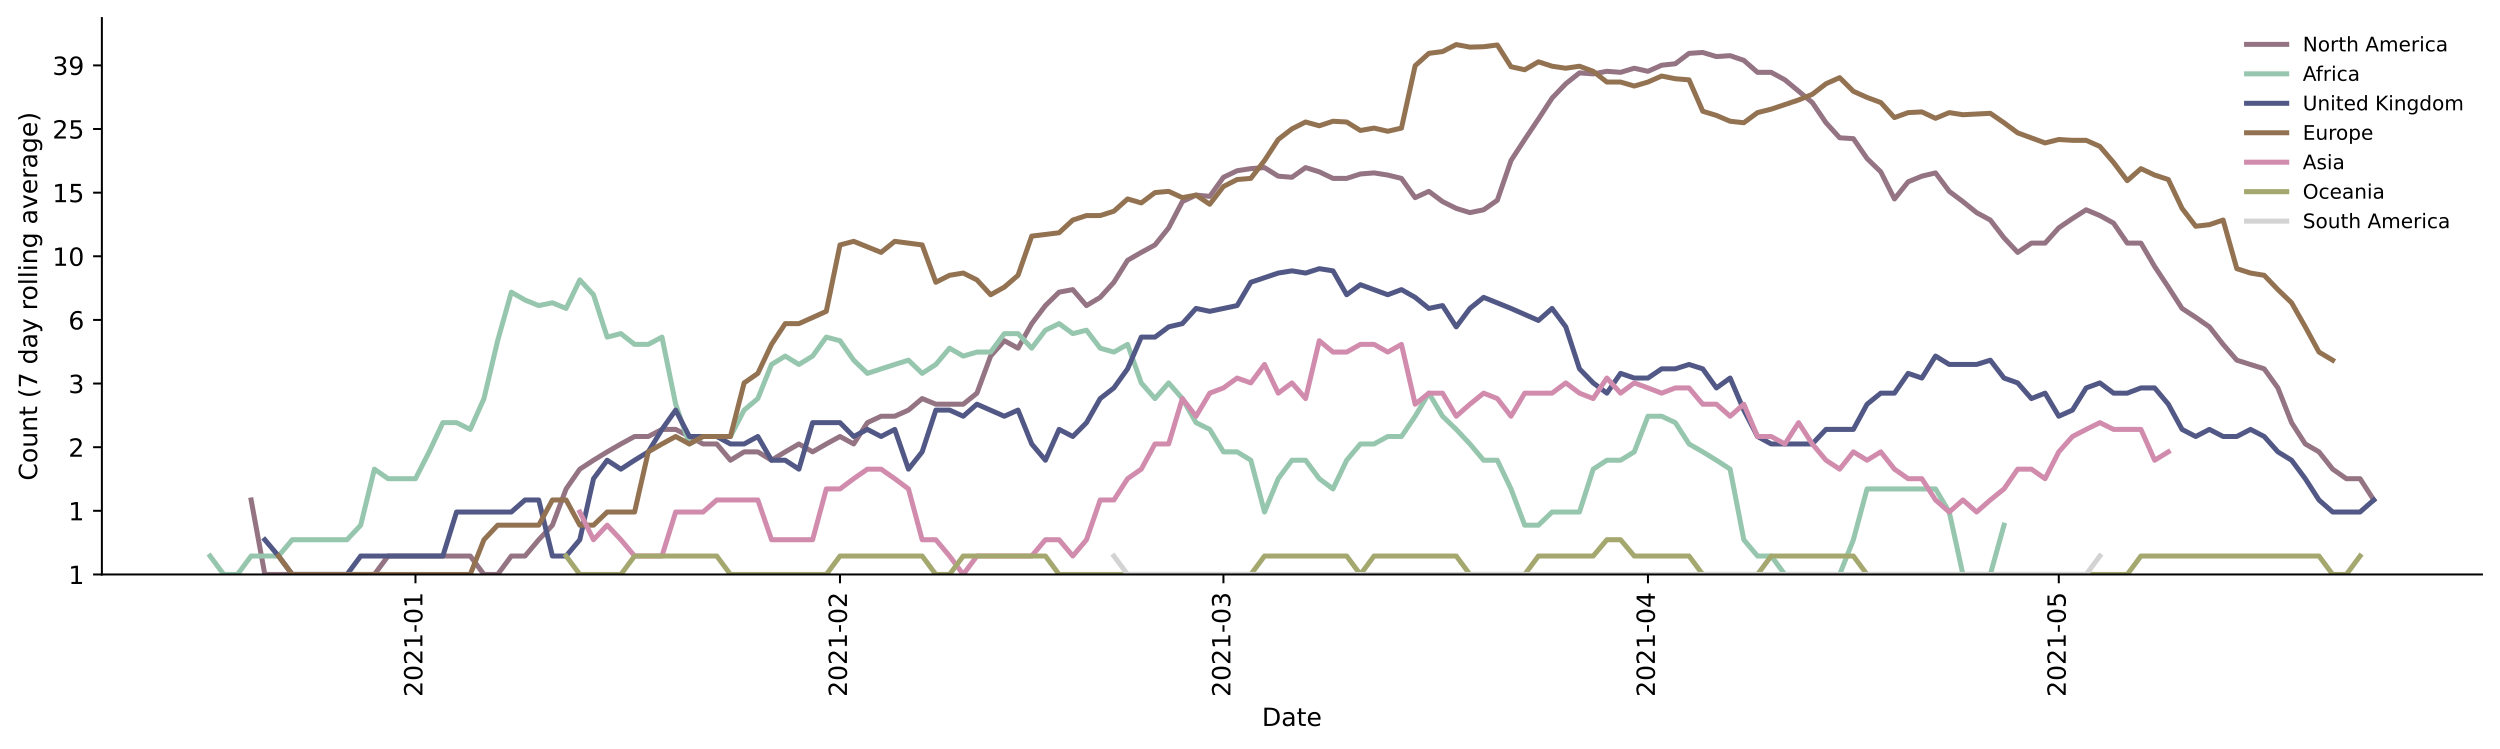 <?xml version="1.0" encoding="utf-8" standalone="no"?>
<!DOCTYPE svg PUBLIC "-//W3C//DTD SVG 1.1//EN"
  "http://www.w3.org/Graphics/SVG/1.1/DTD/svg11.dtd">
<!-- Created with matplotlib (https://matplotlib.org/) -->
<svg height="298.621pt" version="1.1" viewBox="0 0 996.403 298.621" width="996.403pt" xmlns="http://www.w3.org/2000/svg" xmlns:xlink="http://www.w3.org/1999/xlink">
 <defs>
  <style type="text/css">*{stroke-linecap:butt;stroke-linejoin:round;}</style>
 </defs>
 <g id="figure_1">
  <g id="patch_1">
   <path d="M 0 298.621 
L 996.403 298.621 
L 996.403 0 
L 0 0 
z
" style="fill:#ffffff;"/>
  </g>
  <g id="axes_1">
   <g id="patch_2">
    <path d="M 40.603 228.96 
L 989.203 228.96 
L 989.203 7.2 
L 40.603 7.2 
z
" style="fill:#ffffff;"/>
   </g>
   <g id="matplotlib.axis_1">
    <g id="xtick_1">
     <g id="line2d_1">
      <defs>
       <path d="M 0 0 
L 0 3.5 
" id="md848ec8ba8" style="stroke:#000000;stroke-width:0.8;"/>
      </defs>
      <g>
       <use style="stroke:#000000;stroke-width:0.8;" x="165.591" xlink:href="#md848ec8ba8" y="228.96"/>
      </g>
     </g>
     <g id="text_1">
      <!-- 2021-01 -->
      <g transform="translate(168.351 277.743)rotate(-90)scale(0.1 -0.1)">
       <defs>
        <path d="M 19.188 8.297 
L 53.609 8.297 
L 53.609 0 
L 7.328 0 
L 7.328 8.297 
Q 12.938 14.109 22.625 23.891 
Q 32.328 33.688 34.812 36.531 
Q 39.547 41.844 41.422 45.531 
Q 43.312 49.219 43.312 52.781 
Q 43.312 58.594 39.234 62.25 
Q 35.156 65.922 28.609 65.922 
Q 23.969 65.922 18.812 64.312 
Q 13.672 62.703 7.812 59.422 
L 7.812 69.391 
Q 13.766 71.781 18.938 73 
Q 24.125 74.219 28.422 74.219 
Q 39.75 74.219 46.484 68.547 
Q 53.219 62.891 53.219 53.422 
Q 53.219 48.922 51.531 44.891 
Q 49.859 40.875 45.406 35.406 
Q 44.188 33.984 37.641 27.219 
Q 31.109 20.453 19.188 8.297 
z
" id="DejaVuSans-50"/>
        <path d="M 31.781 66.406 
Q 24.172 66.406 20.328 58.906 
Q 16.5 51.422 16.5 36.375 
Q 16.5 21.391 20.328 13.891 
Q 24.172 6.391 31.781 6.391 
Q 39.453 6.391 43.281 13.891 
Q 47.125 21.391 47.125 36.375 
Q 47.125 51.422 43.281 58.906 
Q 39.453 66.406 31.781 66.406 
z
M 31.781 74.219 
Q 44.047 74.219 50.516 64.516 
Q 56.984 54.828 56.984 36.375 
Q 56.984 17.969 50.516 8.266 
Q 44.047 -1.422 31.781 -1.422 
Q 19.531 -1.422 13.062 8.266 
Q 6.594 17.969 6.594 36.375 
Q 6.594 54.828 13.062 64.516 
Q 19.531 74.219 31.781 74.219 
z
" id="DejaVuSans-48"/>
        <path d="M 12.406 8.297 
L 28.516 8.297 
L 28.516 63.922 
L 10.984 60.406 
L 10.984 69.391 
L 28.422 72.906 
L 38.281 72.906 
L 38.281 8.297 
L 54.391 8.297 
L 54.391 0 
L 12.406 0 
z
" id="DejaVuSans-49"/>
        <path d="M 4.891 31.391 
L 31.203 31.391 
L 31.203 23.391 
L 4.891 23.391 
z
" id="DejaVuSans-45"/>
       </defs>
       <use xlink:href="#DejaVuSans-50"/>
       <use x="63.623" xlink:href="#DejaVuSans-48"/>
       <use x="127.246" xlink:href="#DejaVuSans-50"/>
       <use x="190.869" xlink:href="#DejaVuSans-49"/>
       <use x="254.492" xlink:href="#DejaVuSans-45"/>
       <use x="290.576" xlink:href="#DejaVuSans-48"/>
       <use x="354.199" xlink:href="#DejaVuSans-49"/>
      </g>
     </g>
    </g>
    <g id="xtick_2">
     <g id="line2d_2">
      <g>
       <use style="stroke:#000000;stroke-width:0.8;" x="334.789" xlink:href="#md848ec8ba8" y="228.96"/>
      </g>
     </g>
     <g id="text_2">
      <!-- 2021-02 -->
      <g transform="translate(337.549 277.743)rotate(-90)scale(0.1 -0.1)">
       <use xlink:href="#DejaVuSans-50"/>
       <use x="63.623" xlink:href="#DejaVuSans-48"/>
       <use x="127.246" xlink:href="#DejaVuSans-50"/>
       <use x="190.869" xlink:href="#DejaVuSans-49"/>
       <use x="254.492" xlink:href="#DejaVuSans-45"/>
       <use x="290.576" xlink:href="#DejaVuSans-48"/>
       <use x="354.199" xlink:href="#DejaVuSans-50"/>
      </g>
     </g>
    </g>
    <g id="xtick_3">
     <g id="line2d_3">
      <g>
       <use style="stroke:#000000;stroke-width:0.8;" x="487.613" xlink:href="#md848ec8ba8" y="228.96"/>
      </g>
     </g>
     <g id="text_3">
      <!-- 2021-03 -->
      <g transform="translate(490.373 277.743)rotate(-90)scale(0.1 -0.1)">
       <defs>
        <path d="M 40.578 39.312 
Q 47.656 37.797 51.625 33 
Q 55.609 28.219 55.609 21.188 
Q 55.609 10.406 48.188 4.484 
Q 40.766 -1.422 27.094 -1.422 
Q 22.516 -1.422 17.656 -0.516 
Q 12.797 0.391 7.625 2.203 
L 7.625 11.719 
Q 11.719 9.328 16.594 8.109 
Q 21.484 6.891 26.812 6.891 
Q 36.078 6.891 40.938 10.547 
Q 45.797 14.203 45.797 21.188 
Q 45.797 27.641 41.281 31.266 
Q 36.766 34.906 28.719 34.906 
L 20.219 34.906 
L 20.219 43.016 
L 29.109 43.016 
Q 36.375 43.016 40.234 45.922 
Q 44.094 48.828 44.094 54.297 
Q 44.094 59.906 40.109 62.906 
Q 36.141 65.922 28.719 65.922 
Q 24.656 65.922 20.016 65.031 
Q 15.375 64.156 9.812 62.312 
L 9.812 71.094 
Q 15.438 72.656 20.344 73.438 
Q 25.25 74.219 29.594 74.219 
Q 40.828 74.219 47.359 69.109 
Q 53.906 64.016 53.906 55.328 
Q 53.906 49.266 50.438 45.094 
Q 46.969 40.922 40.578 39.312 
z
" id="DejaVuSans-51"/>
       </defs>
       <use xlink:href="#DejaVuSans-50"/>
       <use x="63.623" xlink:href="#DejaVuSans-48"/>
       <use x="127.246" xlink:href="#DejaVuSans-50"/>
       <use x="190.869" xlink:href="#DejaVuSans-49"/>
       <use x="254.492" xlink:href="#DejaVuSans-45"/>
       <use x="290.576" xlink:href="#DejaVuSans-48"/>
       <use x="354.199" xlink:href="#DejaVuSans-51"/>
      </g>
     </g>
    </g>
    <g id="xtick_4">
     <g id="line2d_4">
      <g>
       <use style="stroke:#000000;stroke-width:0.8;" x="656.811" xlink:href="#md848ec8ba8" y="228.96"/>
      </g>
     </g>
     <g id="text_4">
      <!-- 2021-04 -->
      <g transform="translate(659.57 277.743)rotate(-90)scale(0.1 -0.1)">
       <defs>
        <path d="M 37.797 64.312 
L 12.891 25.391 
L 37.797 25.391 
z
M 35.203 72.906 
L 47.609 72.906 
L 47.609 25.391 
L 58.016 25.391 
L 58.016 17.188 
L 47.609 17.188 
L 47.609 0 
L 37.797 0 
L 37.797 17.188 
L 4.891 17.188 
L 4.891 26.703 
z
" id="DejaVuSans-52"/>
       </defs>
       <use xlink:href="#DejaVuSans-50"/>
       <use x="63.623" xlink:href="#DejaVuSans-48"/>
       <use x="127.246" xlink:href="#DejaVuSans-50"/>
       <use x="190.869" xlink:href="#DejaVuSans-49"/>
       <use x="254.492" xlink:href="#DejaVuSans-45"/>
       <use x="290.576" xlink:href="#DejaVuSans-48"/>
       <use x="354.199" xlink:href="#DejaVuSans-52"/>
      </g>
     </g>
    </g>
    <g id="xtick_5">
     <g id="line2d_5">
      <g>
       <use style="stroke:#000000;stroke-width:0.8;" x="820.551" xlink:href="#md848ec8ba8" y="228.96"/>
      </g>
     </g>
     <g id="text_5">
      <!-- 2021-05 -->
      <g transform="translate(823.31 277.743)rotate(-90)scale(0.1 -0.1)">
       <defs>
        <path d="M 10.797 72.906 
L 49.516 72.906 
L 49.516 64.594 
L 19.828 64.594 
L 19.828 46.734 
Q 21.969 47.469 24.109 47.828 
Q 26.266 48.188 28.422 48.188 
Q 40.625 48.188 47.75 41.5 
Q 54.891 34.812 54.891 23.391 
Q 54.891 11.625 47.562 5.094 
Q 40.234 -1.422 26.906 -1.422 
Q 22.312 -1.422 17.547 -0.641 
Q 12.797 0.141 7.719 1.703 
L 7.719 11.625 
Q 12.109 9.234 16.797 8.062 
Q 21.484 6.891 26.703 6.891 
Q 35.156 6.891 40.078 11.328 
Q 45.016 15.766 45.016 23.391 
Q 45.016 31 40.078 35.438 
Q 35.156 39.891 26.703 39.891 
Q 22.75 39.891 18.812 39.016 
Q 14.891 38.141 10.797 36.281 
z
" id="DejaVuSans-53"/>
       </defs>
       <use xlink:href="#DejaVuSans-50"/>
       <use x="63.623" xlink:href="#DejaVuSans-48"/>
       <use x="127.246" xlink:href="#DejaVuSans-50"/>
       <use x="190.869" xlink:href="#DejaVuSans-49"/>
       <use x="254.492" xlink:href="#DejaVuSans-45"/>
       <use x="290.576" xlink:href="#DejaVuSans-48"/>
       <use x="354.199" xlink:href="#DejaVuSans-53"/>
      </g>
     </g>
    </g>
    <g id="text_6">
     <!-- Date -->
     <g transform="translate(502.952 289.341)scale(0.1 -0.1)">
      <defs>
       <path d="M 19.672 64.797 
L 19.672 8.109 
L 31.594 8.109 
Q 46.688 8.109 53.688 14.938 
Q 60.688 21.781 60.688 36.531 
Q 60.688 51.172 53.688 57.984 
Q 46.688 64.797 31.594 64.797 
z
M 9.812 72.906 
L 30.078 72.906 
Q 51.266 72.906 61.172 64.094 
Q 71.094 55.281 71.094 36.531 
Q 71.094 17.672 61.125 8.828 
Q 51.172 0 30.078 0 
L 9.812 0 
z
" id="DejaVuSans-68"/>
       <path d="M 34.281 27.484 
Q 23.391 27.484 19.188 25 
Q 14.984 22.516 14.984 16.5 
Q 14.984 11.719 18.141 8.906 
Q 21.297 6.109 26.703 6.109 
Q 34.188 6.109 38.703 11.406 
Q 43.219 16.703 43.219 25.484 
L 43.219 27.484 
z
M 52.203 31.203 
L 52.203 0 
L 43.219 0 
L 43.219 8.297 
Q 40.141 3.328 35.547 0.953 
Q 30.953 -1.422 24.312 -1.422 
Q 15.922 -1.422 10.953 3.297 
Q 6 8.016 6 15.922 
Q 6 25.141 12.172 29.828 
Q 18.359 34.516 30.609 34.516 
L 43.219 34.516 
L 43.219 35.406 
Q 43.219 41.609 39.141 45 
Q 35.062 48.391 27.688 48.391 
Q 23 48.391 18.547 47.266 
Q 14.109 46.141 10.016 43.891 
L 10.016 52.203 
Q 14.938 54.109 19.578 55.047 
Q 24.219 56 28.609 56 
Q 40.484 56 46.344 49.844 
Q 52.203 43.703 52.203 31.203 
z
" id="DejaVuSans-97"/>
       <path d="M 18.312 70.219 
L 18.312 54.688 
L 36.812 54.688 
L 36.812 47.703 
L 18.312 47.703 
L 18.312 18.016 
Q 18.312 11.328 20.141 9.422 
Q 21.969 7.516 27.594 7.516 
L 36.812 7.516 
L 36.812 0 
L 27.594 0 
Q 17.188 0 13.234 3.875 
Q 9.281 7.766 9.281 18.016 
L 9.281 47.703 
L 2.688 47.703 
L 2.688 54.688 
L 9.281 54.688 
L 9.281 70.219 
z
" id="DejaVuSans-116"/>
       <path d="M 56.203 29.594 
L 56.203 25.203 
L 14.891 25.203 
Q 15.484 15.922 20.484 11.062 
Q 25.484 6.203 34.422 6.203 
Q 39.594 6.203 44.453 7.469 
Q 49.312 8.734 54.109 11.281 
L 54.109 2.781 
Q 49.266 0.734 44.188 -0.344 
Q 39.109 -1.422 33.891 -1.422 
Q 20.797 -1.422 13.156 6.188 
Q 5.516 13.812 5.516 26.812 
Q 5.516 40.234 12.766 48.109 
Q 20.016 56 32.328 56 
Q 43.359 56 49.781 48.891 
Q 56.203 41.797 56.203 29.594 
z
M 47.219 32.234 
Q 47.125 39.594 43.094 43.984 
Q 39.062 48.391 32.422 48.391 
Q 24.906 48.391 20.391 44.141 
Q 15.875 39.891 15.188 32.172 
z
" id="DejaVuSans-101"/>
      </defs>
      <use xlink:href="#DejaVuSans-68"/>
      <use x="77.002" xlink:href="#DejaVuSans-97"/>
      <use x="138.281" xlink:href="#DejaVuSans-116"/>
      <use x="177.49" xlink:href="#DejaVuSans-101"/>
     </g>
    </g>
   </g>
   <g id="matplotlib.axis_2">
    <g id="ytick_1">
     <g id="line2d_6">
      <defs>
       <path d="M 0 0 
L -3.5 0 
" id="mf3f695659e" style="stroke:#000000;stroke-width:0.8;"/>
      </defs>
      <g>
       <use style="stroke:#000000;stroke-width:0.8;" x="40.603" xlink:href="#mf3f695659e" y="228.96"/>
      </g>
     </g>
     <g id="text_7">
      <!-- 1 -->
      <g transform="translate(27.241 232.759)scale(0.1 -0.1)">
       <use xlink:href="#DejaVuSans-49"/>
      </g>
     </g>
    </g>
    <g id="ytick_2">
     <g id="line2d_7">
      <g>
       <use style="stroke:#000000;stroke-width:0.8;" x="40.603" xlink:href="#mf3f695659e" y="203.597"/>
      </g>
     </g>
     <g id="text_8">
      <!-- 1 -->
      <g transform="translate(27.241 207.397)scale(0.1 -0.1)">
       <use xlink:href="#DejaVuSans-49"/>
      </g>
     </g>
    </g>
    <g id="ytick_3">
     <g id="line2d_8">
      <g>
       <use style="stroke:#000000;stroke-width:0.8;" x="40.603" xlink:href="#mf3f695659e" y="178.235"/>
      </g>
     </g>
     <g id="text_9">
      <!-- 2 -->
      <g transform="translate(27.241 182.034)scale(0.1 -0.1)">
       <use xlink:href="#DejaVuSans-50"/>
      </g>
     </g>
    </g>
    <g id="ytick_4">
     <g id="line2d_9">
      <g>
       <use style="stroke:#000000;stroke-width:0.8;" x="40.603" xlink:href="#mf3f695659e" y="152.872"/>
      </g>
     </g>
     <g id="text_10">
      <!-- 3 -->
      <g transform="translate(27.241 156.672)scale(0.1 -0.1)">
       <use xlink:href="#DejaVuSans-51"/>
      </g>
     </g>
    </g>
    <g id="ytick_5">
     <g id="line2d_10">
      <g>
       <use style="stroke:#000000;stroke-width:0.8;" x="40.603" xlink:href="#mf3f695659e" y="127.51"/>
      </g>
     </g>
     <g id="text_11">
      <!-- 6 -->
      <g transform="translate(27.241 131.309)scale(0.1 -0.1)">
       <defs>
        <path d="M 33.016 40.375 
Q 26.375 40.375 22.484 35.828 
Q 18.609 31.297 18.609 23.391 
Q 18.609 15.531 22.484 10.953 
Q 26.375 6.391 33.016 6.391 
Q 39.656 6.391 43.531 10.953 
Q 47.406 15.531 47.406 23.391 
Q 47.406 31.297 43.531 35.828 
Q 39.656 40.375 33.016 40.375 
z
M 52.594 71.297 
L 52.594 62.312 
Q 48.875 64.062 45.094 64.984 
Q 41.312 65.922 37.594 65.922 
Q 27.828 65.922 22.672 59.328 
Q 17.531 52.734 16.797 39.406 
Q 19.672 43.656 24.016 45.922 
Q 28.375 48.188 33.594 48.188 
Q 44.578 48.188 50.953 41.516 
Q 57.328 34.859 57.328 23.391 
Q 57.328 12.156 50.688 5.359 
Q 44.047 -1.422 33.016 -1.422 
Q 20.359 -1.422 13.672 8.266 
Q 6.984 17.969 6.984 36.375 
Q 6.984 53.656 15.188 63.938 
Q 23.391 74.219 37.203 74.219 
Q 40.922 74.219 44.703 73.484 
Q 48.484 72.75 52.594 71.297 
z
" id="DejaVuSans-54"/>
       </defs>
       <use xlink:href="#DejaVuSans-54"/>
      </g>
     </g>
    </g>
    <g id="ytick_6">
     <g id="line2d_11">
      <g>
       <use style="stroke:#000000;stroke-width:0.8;" x="40.603" xlink:href="#mf3f695659e" y="102.147"/>
      </g>
     </g>
     <g id="text_12">
      <!-- 10 -->
      <g transform="translate(20.878 105.946)scale(0.1 -0.1)">
       <use xlink:href="#DejaVuSans-49"/>
       <use x="63.623" xlink:href="#DejaVuSans-48"/>
      </g>
     </g>
    </g>
    <g id="ytick_7">
     <g id="line2d_12">
      <g>
       <use style="stroke:#000000;stroke-width:0.8;" x="40.603" xlink:href="#mf3f695659e" y="76.785"/>
      </g>
     </g>
     <g id="text_13">
      <!-- 15 -->
      <g transform="translate(20.878 80.584)scale(0.1 -0.1)">
       <use xlink:href="#DejaVuSans-49"/>
       <use x="63.623" xlink:href="#DejaVuSans-53"/>
      </g>
     </g>
    </g>
    <g id="ytick_8">
     <g id="line2d_13">
      <g>
       <use style="stroke:#000000;stroke-width:0.8;" x="40.603" xlink:href="#mf3f695659e" y="51.422"/>
      </g>
     </g>
     <g id="text_14">
      <!-- 25 -->
      <g transform="translate(20.878 55.221)scale(0.1 -0.1)">
       <use xlink:href="#DejaVuSans-50"/>
       <use x="63.623" xlink:href="#DejaVuSans-53"/>
      </g>
     </g>
    </g>
    <g id="ytick_9">
     <g id="line2d_14">
      <g>
       <use style="stroke:#000000;stroke-width:0.8;" x="40.603" xlink:href="#mf3f695659e" y="26.06"/>
      </g>
     </g>
     <g id="text_15">
      <!-- 39 -->
      <g transform="translate(20.878 29.859)scale(0.1 -0.1)">
       <defs>
        <path d="M 10.984 1.516 
L 10.984 10.5 
Q 14.703 8.734 18.5 7.812 
Q 22.312 6.891 25.984 6.891 
Q 35.75 6.891 40.891 13.453 
Q 46.047 20.016 46.781 33.406 
Q 43.953 29.203 39.594 26.953 
Q 35.25 24.703 29.984 24.703 
Q 19.047 24.703 12.672 31.312 
Q 6.297 37.938 6.297 49.422 
Q 6.297 60.641 12.938 67.422 
Q 19.578 74.219 30.609 74.219 
Q 43.266 74.219 49.922 64.516 
Q 56.594 54.828 56.594 36.375 
Q 56.594 19.141 48.406 8.859 
Q 40.234 -1.422 26.422 -1.422 
Q 22.703 -1.422 18.891 -0.688 
Q 15.094 0.047 10.984 1.516 
z
M 30.609 32.422 
Q 37.25 32.422 41.125 36.953 
Q 45.016 41.5 45.016 49.422 
Q 45.016 57.281 41.125 61.844 
Q 37.25 66.406 30.609 66.406 
Q 23.969 66.406 20.094 61.844 
Q 16.219 57.281 16.219 49.422 
Q 16.219 41.5 20.094 36.953 
Q 23.969 32.422 30.609 32.422 
z
" id="DejaVuSans-57"/>
       </defs>
       <use xlink:href="#DejaVuSans-51"/>
       <use x="63.623" xlink:href="#DejaVuSans-57"/>
      </g>
     </g>
    </g>
    <g id="text_16">
     <!-- Count (7 day rolling average) -->
     <g transform="translate(14.798 191.548)rotate(-90)scale(0.1 -0.1)">
      <defs>
       <path d="M 64.406 67.281 
L 64.406 56.891 
Q 59.422 61.531 53.781 63.812 
Q 48.141 66.109 41.797 66.109 
Q 29.297 66.109 22.656 58.469 
Q 16.016 50.828 16.016 36.375 
Q 16.016 21.969 22.656 14.328 
Q 29.297 6.688 41.797 6.688 
Q 48.141 6.688 53.781 8.984 
Q 59.422 11.281 64.406 15.922 
L 64.406 5.609 
Q 59.234 2.094 53.438 0.328 
Q 47.656 -1.422 41.219 -1.422 
Q 24.656 -1.422 15.125 8.703 
Q 5.609 18.844 5.609 36.375 
Q 5.609 53.953 15.125 64.078 
Q 24.656 74.219 41.219 74.219 
Q 47.75 74.219 53.531 72.484 
Q 59.328 70.75 64.406 67.281 
z
" id="DejaVuSans-67"/>
       <path d="M 30.609 48.391 
Q 23.391 48.391 19.188 42.75 
Q 14.984 37.109 14.984 27.297 
Q 14.984 17.484 19.156 11.844 
Q 23.344 6.203 30.609 6.203 
Q 37.797 6.203 41.984 11.859 
Q 46.188 17.531 46.188 27.297 
Q 46.188 37.016 41.984 42.703 
Q 37.797 48.391 30.609 48.391 
z
M 30.609 56 
Q 42.328 56 49.016 48.375 
Q 55.719 40.766 55.719 27.297 
Q 55.719 13.875 49.016 6.219 
Q 42.328 -1.422 30.609 -1.422 
Q 18.844 -1.422 12.172 6.219 
Q 5.516 13.875 5.516 27.297 
Q 5.516 40.766 12.172 48.375 
Q 18.844 56 30.609 56 
z
" id="DejaVuSans-111"/>
       <path d="M 8.5 21.578 
L 8.5 54.688 
L 17.484 54.688 
L 17.484 21.922 
Q 17.484 14.156 20.5 10.266 
Q 23.531 6.391 29.594 6.391 
Q 36.859 6.391 41.078 11.031 
Q 45.312 15.672 45.312 23.688 
L 45.312 54.688 
L 54.297 54.688 
L 54.297 0 
L 45.312 0 
L 45.312 8.406 
Q 42.047 3.422 37.719 1 
Q 33.406 -1.422 27.688 -1.422 
Q 18.266 -1.422 13.375 4.438 
Q 8.5 10.297 8.5 21.578 
z
M 31.109 56 
z
" id="DejaVuSans-117"/>
       <path d="M 54.891 33.016 
L 54.891 0 
L 45.906 0 
L 45.906 32.719 
Q 45.906 40.484 42.875 44.328 
Q 39.844 48.188 33.797 48.188 
Q 26.516 48.188 22.312 43.547 
Q 18.109 38.922 18.109 30.906 
L 18.109 0 
L 9.078 0 
L 9.078 54.688 
L 18.109 54.688 
L 18.109 46.188 
Q 21.344 51.125 25.703 53.562 
Q 30.078 56 35.797 56 
Q 45.219 56 50.047 50.172 
Q 54.891 44.344 54.891 33.016 
z
" id="DejaVuSans-110"/>
       <path id="DejaVuSans-32"/>
       <path d="M 31 75.875 
Q 24.469 64.656 21.281 53.656 
Q 18.109 42.672 18.109 31.391 
Q 18.109 20.125 21.312 9.062 
Q 24.516 -2 31 -13.188 
L 23.188 -13.188 
Q 15.875 -1.703 12.234 9.375 
Q 8.594 20.453 8.594 31.391 
Q 8.594 42.281 12.203 53.312 
Q 15.828 64.359 23.188 75.875 
z
" id="DejaVuSans-40"/>
       <path d="M 8.203 72.906 
L 55.078 72.906 
L 55.078 68.703 
L 28.609 0 
L 18.312 0 
L 43.219 64.594 
L 8.203 64.594 
z
" id="DejaVuSans-55"/>
       <path d="M 45.406 46.391 
L 45.406 75.984 
L 54.391 75.984 
L 54.391 0 
L 45.406 0 
L 45.406 8.203 
Q 42.578 3.328 38.25 0.953 
Q 33.938 -1.422 27.875 -1.422 
Q 17.969 -1.422 11.734 6.484 
Q 5.516 14.406 5.516 27.297 
Q 5.516 40.188 11.734 48.094 
Q 17.969 56 27.875 56 
Q 33.938 56 38.25 53.625 
Q 42.578 51.266 45.406 46.391 
z
M 14.797 27.297 
Q 14.797 17.391 18.875 11.75 
Q 22.953 6.109 30.078 6.109 
Q 37.203 6.109 41.297 11.75 
Q 45.406 17.391 45.406 27.297 
Q 45.406 37.203 41.297 42.844 
Q 37.203 48.484 30.078 48.484 
Q 22.953 48.484 18.875 42.844 
Q 14.797 37.203 14.797 27.297 
z
" id="DejaVuSans-100"/>
       <path d="M 32.172 -5.078 
Q 28.375 -14.844 24.75 -17.812 
Q 21.141 -20.797 15.094 -20.797 
L 7.906 -20.797 
L 7.906 -13.281 
L 13.188 -13.281 
Q 16.891 -13.281 18.938 -11.516 
Q 21 -9.766 23.484 -3.219 
L 25.094 0.875 
L 2.984 54.688 
L 12.5 54.688 
L 29.594 11.922 
L 46.688 54.688 
L 56.203 54.688 
z
" id="DejaVuSans-121"/>
       <path d="M 41.109 46.297 
Q 39.594 47.172 37.812 47.578 
Q 36.031 48 33.891 48 
Q 26.266 48 22.188 43.047 
Q 18.109 38.094 18.109 28.812 
L 18.109 0 
L 9.078 0 
L 9.078 54.688 
L 18.109 54.688 
L 18.109 46.188 
Q 20.953 51.172 25.484 53.578 
Q 30.031 56 36.531 56 
Q 37.453 56 38.578 55.875 
Q 39.703 55.766 41.062 55.516 
z
" id="DejaVuSans-114"/>
       <path d="M 9.422 75.984 
L 18.406 75.984 
L 18.406 0 
L 9.422 0 
z
" id="DejaVuSans-108"/>
       <path d="M 9.422 54.688 
L 18.406 54.688 
L 18.406 0 
L 9.422 0 
z
M 9.422 75.984 
L 18.406 75.984 
L 18.406 64.594 
L 9.422 64.594 
z
" id="DejaVuSans-105"/>
       <path d="M 45.406 27.984 
Q 45.406 37.75 41.375 43.109 
Q 37.359 48.484 30.078 48.484 
Q 22.859 48.484 18.828 43.109 
Q 14.797 37.75 14.797 27.984 
Q 14.797 18.266 18.828 12.891 
Q 22.859 7.516 30.078 7.516 
Q 37.359 7.516 41.375 12.891 
Q 45.406 18.266 45.406 27.984 
z
M 54.391 6.781 
Q 54.391 -7.172 48.188 -13.984 
Q 42 -20.797 29.203 -20.797 
Q 24.469 -20.797 20.266 -20.094 
Q 16.062 -19.391 12.109 -17.922 
L 12.109 -9.188 
Q 16.062 -11.328 19.922 -12.344 
Q 23.781 -13.375 27.781 -13.375 
Q 36.625 -13.375 41.016 -8.766 
Q 45.406 -4.156 45.406 5.172 
L 45.406 9.625 
Q 42.625 4.781 38.281 2.391 
Q 33.938 0 27.875 0 
Q 17.828 0 11.672 7.656 
Q 5.516 15.328 5.516 27.984 
Q 5.516 40.672 11.672 48.328 
Q 17.828 56 27.875 56 
Q 33.938 56 38.281 53.609 
Q 42.625 51.219 45.406 46.391 
L 45.406 54.688 
L 54.391 54.688 
z
" id="DejaVuSans-103"/>
       <path d="M 2.984 54.688 
L 12.5 54.688 
L 29.594 8.797 
L 46.688 54.688 
L 56.203 54.688 
L 35.688 0 
L 23.484 0 
z
" id="DejaVuSans-118"/>
       <path d="M 8.016 75.875 
L 15.828 75.875 
Q 23.141 64.359 26.781 53.312 
Q 30.422 42.281 30.422 31.391 
Q 30.422 20.453 26.781 9.375 
Q 23.141 -1.703 15.828 -13.188 
L 8.016 -13.188 
Q 14.5 -2 17.703 9.062 
Q 20.906 20.125 20.906 31.391 
Q 20.906 42.672 17.703 53.656 
Q 14.5 64.656 8.016 75.875 
z
" id="DejaVuSans-41"/>
      </defs>
      <use xlink:href="#DejaVuSans-67"/>
      <use x="69.824" xlink:href="#DejaVuSans-111"/>
      <use x="131.006" xlink:href="#DejaVuSans-117"/>
      <use x="194.385" xlink:href="#DejaVuSans-110"/>
      <use x="257.764" xlink:href="#DejaVuSans-116"/>
      <use x="296.973" xlink:href="#DejaVuSans-32"/>
      <use x="328.76" xlink:href="#DejaVuSans-40"/>
      <use x="367.773" xlink:href="#DejaVuSans-55"/>
      <use x="431.396" xlink:href="#DejaVuSans-32"/>
      <use x="463.184" xlink:href="#DejaVuSans-100"/>
      <use x="526.66" xlink:href="#DejaVuSans-97"/>
      <use x="587.939" xlink:href="#DejaVuSans-121"/>
      <use x="647.119" xlink:href="#DejaVuSans-32"/>
      <use x="678.906" xlink:href="#DejaVuSans-114"/>
      <use x="717.77" xlink:href="#DejaVuSans-111"/>
      <use x="778.951" xlink:href="#DejaVuSans-108"/>
      <use x="806.734" xlink:href="#DejaVuSans-108"/>
      <use x="834.518" xlink:href="#DejaVuSans-105"/>
      <use x="862.301" xlink:href="#DejaVuSans-110"/>
      <use x="925.68" xlink:href="#DejaVuSans-103"/>
      <use x="989.156" xlink:href="#DejaVuSans-32"/>
      <use x="1020.943" xlink:href="#DejaVuSans-97"/>
      <use x="1082.223" xlink:href="#DejaVuSans-118"/>
      <use x="1141.402" xlink:href="#DejaVuSans-101"/>
      <use x="1202.926" xlink:href="#DejaVuSans-114"/>
      <use x="1244.039" xlink:href="#DejaVuSans-97"/>
      <use x="1305.318" xlink:href="#DejaVuSans-103"/>
      <use x="1368.795" xlink:href="#DejaVuSans-101"/>
      <use x="1430.318" xlink:href="#DejaVuSans-41"/>
     </g>
    </g>
   </g>
   <g id="line2d_15">
    <path clip-path="url(#p341e044116)" d="M 100.095 199.275 
L 105.553 228.96 
L 149.217 228.96 
L 154.675 221.606 
L 187.423 221.606 
L 192.881 228.96 
L 198.339 228.96 
L 203.797 221.606 
L 209.255 221.606 
L 214.713 215.119 
L 220.171 209.316 
L 225.629 194.867 
L 231.087 186.986 
L 236.545 183.431 
L 242.003 180.093 
L 247.461 176.945 
L 252.919 173.967 
L 258.377 173.967 
L 263.835 171.142 
L 269.293 171.142 
L 274.751 173.967 
L 280.209 176.945 
L 285.667 176.945 
L 291.125 183.431 
L 296.583 180.093 
L 302.041 180.093 
L 307.499 183.431 
L 312.957 180.093 
L 318.415 176.945 
L 323.873 180.093 
L 329.331 176.945 
L 334.789 173.967 
L 340.247 176.945 
L 345.705 168.455 
L 351.163 165.893 
L 356.621 165.893 
L 362.079 163.445 
L 367.537 158.853 
L 372.995 161.101 
L 383.911 161.101 
L 389.369 156.693 
L 394.827 141.918 
L 400.285 135.792 
L 405.743 138.77 
L 411.201 128.985 
L 416.659 121.791 
L 422.117 116.44 
L 427.575 115.429 
L 433.033 121.791 
L 438.491 118.518 
L 443.949 112.504 
L 449.407 103.744 
L 454.865 100.596 
L 460.323 97.618 
L 465.781 90.81 
L 471.239 80.344 
L 476.697 77.757 
L 482.155 78.265 
L 487.613 70.657 
L 493.071 68.054 
L 498.529 67.213 
L 503.987 66.798 
L 509.445 70.214 
L 514.903 70.657 
L 520.361 66.798 
L 525.819 68.479 
L 531.277 71.103 
L 536.735 71.103 
L 542.193 69.34 
L 547.651 68.908 
L 553.109 69.775 
L 558.567 71.103 
L 564.025 78.777 
L 569.483 76.262 
L 574.941 80.344 
L 580.399 83.057 
L 585.857 84.752 
L 591.315 83.616 
L 596.773 79.817 
L 602.231 63.973 
L 607.689 55.596 
L 613.147 47.445 
L 618.605 39.08 
L 624.063 33.378 
L 629.521 29.039 
L 634.979 29.458 
L 640.437 28.417 
L 645.895 28.831 
L 651.353 27.193 
L 656.811 28.417 
L 662.269 25.995 
L 667.727 25.406 
L 673.185 21.269 
L 678.643 20.908 
L 684.101 22.552 
L 689.559 22.182 
L 695.017 24.056 
L 700.475 28.831 
L 705.933 28.831 
L 711.391 31.82 
L 722.307 40.861 
L 727.765 48.921 
L 733.223 54.924 
L 738.681 55.259 
L 744.139 63.192 
L 749.597 68.479 
L 755.055 79.295 
L 760.513 72.462 
L 765.971 70.214 
L 771.429 68.908 
L 776.887 76.262 
L 782.345 80.344 
L 787.803 84.752 
L 793.261 87.698 
L 798.719 94.793 
L 804.177 100.596 
L 809.635 96.898 
L 815.093 96.898 
L 820.551 90.81 
L 826.009 87.096 
L 831.467 83.616 
L 836.925 85.911 
L 842.383 88.922 
L 847.841 96.898 
L 853.299 96.898 
L 858.757 106.229 
L 864.215 114.437 
L 869.673 122.926 
L 875.131 126.481 
L 880.589 130.28 
L 886.047 137.261 
L 891.505 143.562 
L 902.421 147.005 
L 907.879 154.614 
L 913.337 168.455 
L 918.795 176.945 
L 924.253 180.093 
L 929.711 186.986 
L 935.169 190.786 
L 940.627 190.786 
L 946.085 199.275 
L 946.085 199.275 
" style="fill:none;stroke:#947383;stroke-linecap:square;stroke-width:2;"/>
   </g>
   <g id="line2d_16">
    <path clip-path="url(#p341e044116)" d="M 83.721 221.606 
L 89.179 228.96 
L 94.637 228.96 
L 100.095 221.606 
L 111.011 221.606 
L 116.469 215.119 
L 138.301 215.119 
L 143.759 209.316 
L 149.217 186.986 
L 154.675 190.786 
L 165.591 190.786 
L 171.049 180.093 
L 176.507 168.455 
L 181.965 168.455 
L 187.423 171.142 
L 192.881 158.853 
L 198.339 135.792 
L 203.797 116.44 
L 209.255 119.587 
L 214.713 121.791 
L 220.171 120.678 
L 225.629 122.926 
L 231.087 111.563 
L 236.545 117.469 
L 242.003 134.362 
L 247.461 132.968 
L 252.919 137.261 
L 258.377 137.261 
L 263.835 134.362 
L 269.293 161.101 
L 274.751 176.945 
L 280.209 173.967 
L 291.125 173.967 
L 296.583 163.445 
L 302.041 158.853 
L 307.499 145.257 
L 312.957 141.918 
L 318.415 145.257 
L 323.873 141.918 
L 329.331 134.362 
L 334.789 135.792 
L 340.247 143.562 
L 345.705 148.811 
L 356.621 145.257 
L 362.079 143.562 
L 367.537 148.811 
L 372.995 145.257 
L 378.453 138.77 
L 383.911 141.918 
L 389.369 140.322 
L 394.827 140.322 
L 400.285 132.968 
L 405.743 132.968 
L 411.201 138.77 
L 416.659 131.608 
L 422.117 128.985 
L 427.575 132.968 
L 433.033 131.608 
L 438.491 138.77 
L 443.949 140.322 
L 449.407 137.261 
L 454.865 152.611 
L 460.323 158.853 
L 465.781 152.611 
L 471.239 158.853 
L 476.697 168.455 
L 482.155 171.142 
L 487.613 180.093 
L 493.071 180.093 
L 498.529 183.431 
L 503.987 204.067 
L 509.445 190.786 
L 514.903 183.431 
L 520.361 183.431 
L 525.819 190.786 
L 531.277 194.867 
L 536.735 183.431 
L 542.193 176.945 
L 547.651 176.945 
L 553.109 173.967 
L 558.567 173.967 
L 564.025 165.893 
L 569.483 156.693 
L 574.941 165.893 
L 580.399 171.142 
L 585.857 176.945 
L 591.315 183.431 
L 596.773 183.431 
L 602.231 194.867 
L 607.689 209.316 
L 613.147 209.316 
L 618.605 204.067 
L 629.521 204.067 
L 634.979 186.986 
L 640.437 183.431 
L 645.895 183.431 
L 651.353 180.093 
L 656.811 165.893 
L 662.269 165.893 
L 667.727 168.455 
L 673.185 176.945 
L 678.643 180.093 
L 684.101 183.431 
L 689.559 186.986 
L 695.017 215.119 
L 700.475 221.606 
L 705.933 221.606 
L 711.391 228.96 
L 733.223 228.96 
L 738.681 215.119 
L 744.139 194.867 
L 771.429 194.867 
L 776.887 204.067 
L 782.345 228.96 
L 793.261 228.96 
L 798.719 209.316 
L 798.719 209.316 
" style="fill:none;stroke:#96c6ad;stroke-linecap:square;stroke-width:2;"/>
   </g>
   <g id="line2d_17">
    <path clip-path="url(#p341e044116)" d="M 105.553 215.119 
L 111.011 221.606 
L 116.469 228.96 
L 138.301 228.96 
L 143.759 221.606 
L 176.507 221.606 
L 181.965 204.067 
L 203.797 204.067 
L 209.255 199.275 
L 214.713 199.275 
L 220.171 221.606 
L 225.629 221.606 
L 231.087 215.119 
L 236.545 190.786 
L 242.003 183.431 
L 247.461 186.986 
L 252.919 183.431 
L 258.377 180.093 
L 263.835 171.142 
L 269.293 163.445 
L 274.751 173.967 
L 285.667 173.967 
L 291.125 176.945 
L 296.583 176.945 
L 302.041 173.967 
L 307.499 183.431 
L 312.957 183.431 
L 318.415 186.986 
L 323.873 168.455 
L 334.789 168.455 
L 340.247 173.967 
L 345.705 171.142 
L 351.163 173.967 
L 356.621 171.142 
L 362.079 186.986 
L 367.537 180.093 
L 372.995 163.445 
L 378.453 163.445 
L 383.911 165.893 
L 389.369 161.101 
L 400.285 165.893 
L 405.743 163.445 
L 411.201 176.945 
L 416.659 183.431 
L 422.117 171.142 
L 427.575 173.967 
L 433.033 168.455 
L 438.491 158.853 
L 443.949 154.614 
L 449.407 147.005 
L 454.865 134.362 
L 460.323 134.362 
L 465.781 130.28 
L 471.239 128.985 
L 476.697 122.926 
L 482.155 124.086 
L 493.071 121.791 
L 498.529 112.504 
L 509.445 108.831 
L 514.903 107.95 
L 520.361 108.831 
L 525.819 107.083 
L 531.277 107.95 
L 536.735 117.469 
L 542.193 113.462 
L 553.109 117.469 
L 558.567 115.429 
L 564.025 118.518 
L 569.483 122.926 
L 574.941 121.791 
L 580.399 130.28 
L 585.857 122.926 
L 591.315 118.518 
L 602.231 122.926 
L 613.147 127.718 
L 618.605 122.926 
L 624.063 130.28 
L 629.521 147.005 
L 634.979 152.611 
L 640.437 156.693 
L 645.895 148.811 
L 651.353 150.678 
L 656.811 150.678 
L 662.269 147.005 
L 667.727 147.005 
L 673.185 145.257 
L 678.643 147.005 
L 684.101 154.614 
L 689.559 150.678 
L 695.017 163.445 
L 700.475 173.967 
L 705.933 176.945 
L 722.307 176.945 
L 727.765 171.142 
L 738.681 171.142 
L 744.139 161.101 
L 749.597 156.693 
L 755.055 156.693 
L 760.513 148.811 
L 765.971 150.678 
L 771.429 141.918 
L 776.887 145.257 
L 787.803 145.257 
L 793.261 143.562 
L 798.719 150.678 
L 804.177 152.611 
L 809.635 158.853 
L 815.093 156.693 
L 820.551 165.893 
L 826.009 163.445 
L 831.467 154.614 
L 836.925 152.611 
L 842.383 156.693 
L 847.841 156.693 
L 853.299 154.614 
L 858.757 154.614 
L 864.215 161.101 
L 869.673 171.142 
L 875.131 173.967 
L 880.589 171.142 
L 886.047 173.967 
L 891.505 173.967 
L 896.963 171.142 
L 902.421 173.967 
L 907.879 180.093 
L 913.337 183.431 
L 918.795 190.786 
L 924.253 199.275 
L 929.711 204.067 
L 940.627 204.067 
L 946.085 199.275 
L 946.085 199.275 
" style="fill:none;stroke:#525886;stroke-linecap:square;stroke-width:2;"/>
   </g>
   <g id="line2d_18">
    <path clip-path="url(#p341e044116)" d="M 111.011 221.606 
L 116.469 228.96 
L 187.423 228.96 
L 192.881 215.119 
L 198.339 209.316 
L 214.713 209.316 
L 220.171 199.275 
L 225.629 199.275 
L 231.087 209.316 
L 236.545 209.316 
L 242.003 204.067 
L 252.919 204.067 
L 258.377 180.093 
L 263.835 176.945 
L 269.293 173.967 
L 274.751 176.945 
L 280.209 173.967 
L 291.125 173.967 
L 296.583 152.611 
L 302.041 148.811 
L 307.499 137.261 
L 312.957 128.985 
L 318.415 128.985 
L 329.331 124.086 
L 334.789 97.618 
L 340.247 96.187 
L 351.163 100.596 
L 356.621 96.187 
L 367.537 97.618 
L 372.995 112.504 
L 378.453 109.727 
L 383.911 108.831 
L 389.369 111.563 
L 394.827 117.469 
L 400.285 114.437 
L 405.743 109.727 
L 411.201 94.109 
L 422.117 92.766 
L 427.575 87.698 
L 433.033 85.911 
L 438.491 85.911 
L 443.949 84.181 
L 449.407 79.295 
L 454.865 80.876 
L 460.323 76.756 
L 465.781 76.262 
L 471.239 78.777 
L 476.697 77.757 
L 482.155 81.413 
L 487.613 74.33 
L 493.071 71.552 
L 498.529 71.103 
L 503.987 63.973 
L 509.445 55.596 
L 514.903 51.369 
L 520.361 48.623 
L 525.819 50.132 
L 531.277 48.326 
L 536.735 48.623 
L 542.193 51.999 
L 547.651 51.057 
L 553.109 52.316 
L 558.567 51.057 
L 564.025 26.193 
L 569.483 21.269 
L 574.941 20.549 
L 580.399 17.76 
L 585.857 18.789 
L 591.315 18.617 
L 596.773 17.93 
L 602.231 26.591 
L 607.689 27.801 
L 613.147 24.631 
L 618.605 26.392 
L 624.063 27.193 
L 629.521 26.392 
L 634.979 28.417 
L 640.437 32.705 
L 645.895 32.705 
L 651.353 34.288 
L 656.811 32.705 
L 662.269 30.305 
L 667.727 31.383 
L 673.185 31.82 
L 678.643 44.329 
L 684.101 46.007 
L 689.559 48.326 
L 695.017 48.921 
L 700.475 44.883 
L 705.933 43.509 
L 716.849 39.836 
L 722.307 37.598 
L 727.765 33.378 
L 733.223 30.949 
L 738.681 36.393 
L 744.139 38.83 
L 749.597 40.861 
L 755.055 46.865 
L 760.513 44.883 
L 765.971 44.605 
L 771.429 47.154 
L 776.887 44.883 
L 782.345 45.724 
L 793.261 45.162 
L 798.719 48.921 
L 804.177 52.957 
L 815.093 56.964 
L 820.551 55.596 
L 826.009 55.934 
L 831.467 55.934 
L 836.925 58.367 
L 842.383 64.765 
L 847.841 72.005 
L 853.299 67.213 
L 858.757 69.775 
L 864.215 71.552 
L 869.673 83.057 
L 875.131 90.173 
L 880.589 89.544 
L 886.047 87.698 
L 891.505 107.083 
L 896.963 108.831 
L 902.421 109.727 
L 907.879 115.429 
L 913.337 120.678 
L 918.795 130.28 
L 924.253 140.322 
L 929.711 143.562 
L 929.711 143.562 
" style="fill:none;stroke:#937252;stroke-linecap:square;stroke-width:2;"/>
   </g>
   <g id="line2d_19">
    <path clip-path="url(#p341e044116)" d="M 231.087 204.067 
L 236.545 215.119 
L 242.003 209.316 
L 247.461 215.119 
L 252.919 221.606 
L 258.377 221.606 
L 263.835 221.606 
L 269.293 204.067 
L 274.751 204.067 
L 280.209 204.067 
L 285.667 199.275 
L 291.125 199.275 
L 296.583 199.275 
L 302.041 199.275 
L 307.499 215.119 
L 312.957 215.119 
L 318.415 215.119 
L 323.873 215.119 
L 329.331 194.867 
L 334.789 194.867 
L 340.247 190.786 
L 345.705 186.986 
L 351.163 186.986 
L 356.621 190.786 
L 362.079 194.867 
L 367.537 215.119 
L 372.995 215.119 
L 378.453 221.606 
L 383.911 228.96 
L 389.369 221.606 
L 394.827 221.606 
L 400.285 221.606 
L 405.743 221.606 
L 411.201 221.606 
L 416.659 215.119 
L 422.117 215.119 
L 427.575 221.606 
L 433.033 215.119 
L 438.491 199.275 
L 443.949 199.275 
L 449.407 190.786 
L 454.865 186.986 
L 460.323 176.945 
L 465.781 176.945 
L 471.239 158.853 
L 476.697 165.893 
L 482.155 156.693 
L 487.613 154.614 
L 493.071 150.678 
L 498.529 152.611 
L 503.987 145.257 
L 509.445 156.693 
L 514.903 152.611 
L 520.361 158.853 
L 525.819 135.792 
L 531.277 140.322 
L 536.735 140.322 
L 542.193 137.261 
L 547.651 137.261 
L 553.109 140.322 
L 558.567 137.261 
L 564.025 161.101 
L 569.483 156.693 
L 574.941 156.693 
L 580.399 165.893 
L 585.857 161.101 
L 591.315 156.693 
L 596.773 158.853 
L 602.231 165.893 
L 607.689 156.693 
L 613.147 156.693 
L 618.605 156.693 
L 624.063 152.611 
L 629.521 156.693 
L 634.979 158.853 
L 640.437 150.678 
L 645.895 156.693 
L 651.353 152.611 
L 656.811 154.614 
L 662.269 156.693 
L 667.727 154.614 
L 673.185 154.614 
L 678.643 161.101 
L 684.101 161.101 
L 689.559 165.893 
L 695.017 161.101 
L 700.475 173.967 
L 705.933 173.967 
L 711.391 176.945 
L 716.849 168.455 
L 722.307 176.945 
L 727.765 183.431 
L 733.223 186.986 
L 738.681 180.093 
L 744.139 183.431 
L 749.597 180.093 
L 755.055 186.986 
L 760.513 190.786 
L 765.971 190.786 
L 771.429 199.275 
L 776.887 204.067 
L 782.345 199.275 
L 787.803 204.067 
L 793.261 199.275 
L 798.719 194.867 
L 804.177 186.986 
L 809.635 186.986 
L 815.093 190.786 
L 820.551 180.093 
L 826.009 173.967 
L 831.467 171.142 
L 836.925 168.455 
L 842.383 171.142 
L 847.841 171.142 
L 853.299 171.142 
L 858.757 183.431 
L 864.215 180.093 
" style="fill:none;stroke:#d18cad;stroke-linecap:square;stroke-width:2;"/>
   </g>
   <g id="line2d_20">
    <path clip-path="url(#p341e044116)" d="M 225.629 221.606 
L 231.087 228.96 
L 247.461 228.96 
L 252.919 221.606 
L 285.667 221.606 
L 291.125 228.96 
L 329.331 228.96 
L 334.789 221.606 
L 367.537 221.606 
L 372.995 228.96 
L 378.453 228.96 
L 383.911 221.606 
L 416.659 221.606 
L 422.117 228.96 
L 498.529 228.96 
L 503.987 221.606 
L 536.735 221.606 
L 542.193 228.96 
L 547.651 221.606 
L 580.399 221.606 
L 585.857 228.96 
L 607.689 228.96 
L 613.147 221.606 
L 634.979 221.606 
L 640.437 215.119 
L 645.895 215.119 
L 651.353 221.606 
L 673.185 221.606 
L 678.643 228.96 
L 700.475 228.96 
L 705.933 221.606 
L 738.681 221.606 
L 744.139 228.96 
L 847.841 228.96 
L 853.299 221.606 
L 924.253 221.606 
L 929.711 228.96 
L 935.169 228.96 
L 940.627 221.606 
L 940.627 221.606 
" style="fill:none;stroke:#a4a86f;stroke-linecap:square;stroke-width:2;"/>
   </g>
   <g id="line2d_21">
    <path clip-path="url(#p341e044116)" d="M 443.949 221.606 
L 449.407 228.96 
L 454.865 228.96 
L 460.323 228.96 
L 465.781 228.96 
L 471.239 228.96 
L 476.697 228.96 
L 482.155 228.96 
L 487.613 228.96 
L 493.071 228.96 
L 498.529 228.96 
L 503.987 228.96 
L 509.445 228.96 
L 514.903 228.96 
L 520.361 228.96 
L 525.819 228.96 
L 531.277 228.96 
L 536.735 228.96 
L 542.193 228.96 
L 547.651 228.96 
L 553.109 228.96 
L 558.567 228.96 
L 564.025 228.96 
L 569.483 228.96 
L 574.941 228.96 
L 580.399 228.96 
L 585.857 228.96 
L 591.315 228.96 
L 596.773 228.96 
L 602.231 228.96 
L 607.689 228.96 
L 613.147 228.96 
L 618.605 228.96 
L 624.063 228.96 
L 629.521 228.96 
L 634.979 228.96 
L 640.437 228.96 
L 645.895 228.96 
L 651.353 228.96 
L 656.811 228.96 
L 662.269 228.96 
L 667.727 228.96 
L 673.185 228.96 
L 678.643 228.96 
L 684.101 228.96 
L 689.559 228.96 
L 695.017 228.96 
L 700.475 228.96 
L 705.933 228.96 
L 711.391 228.96 
L 716.849 228.96 
L 722.307 228.96 
L 727.765 228.96 
L 733.223 228.96 
L 738.681 228.96 
L 744.139 228.96 
L 749.597 228.96 
L 755.055 228.96 
L 760.513 228.96 
L 765.971 228.96 
L 771.429 228.96 
L 776.887 228.96 
L 782.345 228.96 
L 787.803 228.96 
L 793.261 228.96 
L 798.719 228.96 
L 804.177 228.96 
L 809.635 228.96 
L 815.093 228.96 
L 820.551 228.96 
L 826.009 228.96 
L 831.467 228.96 
L 836.925 221.606 
" style="fill:none;stroke:#d3d3d3;stroke-linecap:square;stroke-width:2;"/>
   </g>
   <g id="patch_3">
    <path d="M 40.603 228.96 
L 40.603 7.2 
" style="fill:none;stroke:#000000;stroke-linecap:square;stroke-linejoin:miter;stroke-width:0.8;"/>
   </g>
   <g id="patch_4">
    <path d="M 40.603 228.96 
L 989.203 228.96 
" style="fill:none;stroke:#000000;stroke-linecap:square;stroke-linejoin:miter;stroke-width:0.8;"/>
   </g>
   <g id="legend_1">
    <g id="line2d_22">
     <path d="M 895.392 17.679 
L 911.392 17.679 
" style="fill:none;stroke:#947383;stroke-linecap:square;stroke-width:2;"/>
    </g>
    <g id="line2d_23"/>
    <g id="text_17">
     <!-- North America -->
     <g transform="translate(917.792 20.479)scale(0.08 -0.08)">
      <defs>
       <path d="M 9.812 72.906 
L 23.094 72.906 
L 55.422 11.922 
L 55.422 72.906 
L 64.984 72.906 
L 64.984 0 
L 51.703 0 
L 19.391 60.984 
L 19.391 0 
L 9.812 0 
z
" id="DejaVuSans-78"/>
       <path d="M 54.891 33.016 
L 54.891 0 
L 45.906 0 
L 45.906 32.719 
Q 45.906 40.484 42.875 44.328 
Q 39.844 48.188 33.797 48.188 
Q 26.516 48.188 22.312 43.547 
Q 18.109 38.922 18.109 30.906 
L 18.109 0 
L 9.078 0 
L 9.078 75.984 
L 18.109 75.984 
L 18.109 46.188 
Q 21.344 51.125 25.703 53.562 
Q 30.078 56 35.797 56 
Q 45.219 56 50.047 50.172 
Q 54.891 44.344 54.891 33.016 
z
" id="DejaVuSans-104"/>
       <path d="M 34.188 63.188 
L 20.797 26.906 
L 47.609 26.906 
z
M 28.609 72.906 
L 39.797 72.906 
L 67.578 0 
L 57.328 0 
L 50.688 18.703 
L 17.828 18.703 
L 11.188 0 
L 0.781 0 
z
" id="DejaVuSans-65"/>
       <path d="M 52 44.188 
Q 55.375 50.25 60.062 53.125 
Q 64.75 56 71.094 56 
Q 79.641 56 84.281 50.016 
Q 88.922 44.047 88.922 33.016 
L 88.922 0 
L 79.891 0 
L 79.891 32.719 
Q 79.891 40.578 77.094 44.375 
Q 74.312 48.188 68.609 48.188 
Q 61.625 48.188 57.562 43.547 
Q 53.516 38.922 53.516 30.906 
L 53.516 0 
L 44.484 0 
L 44.484 32.719 
Q 44.484 40.625 41.703 44.406 
Q 38.922 48.188 33.109 48.188 
Q 26.219 48.188 22.156 43.531 
Q 18.109 38.875 18.109 30.906 
L 18.109 0 
L 9.078 0 
L 9.078 54.688 
L 18.109 54.688 
L 18.109 46.188 
Q 21.188 51.219 25.484 53.609 
Q 29.781 56 35.688 56 
Q 41.656 56 45.828 52.969 
Q 50 49.953 52 44.188 
z
" id="DejaVuSans-109"/>
       <path d="M 48.781 52.594 
L 48.781 44.188 
Q 44.969 46.297 41.141 47.344 
Q 37.312 48.391 33.406 48.391 
Q 24.656 48.391 19.812 42.844 
Q 14.984 37.312 14.984 27.297 
Q 14.984 17.281 19.812 11.734 
Q 24.656 6.203 33.406 6.203 
Q 37.312 6.203 41.141 7.25 
Q 44.969 8.297 48.781 10.406 
L 48.781 2.094 
Q 45.016 0.344 40.984 -0.531 
Q 36.969 -1.422 32.422 -1.422 
Q 20.062 -1.422 12.781 6.344 
Q 5.516 14.109 5.516 27.297 
Q 5.516 40.672 12.859 48.328 
Q 20.219 56 33.016 56 
Q 37.156 56 41.109 55.141 
Q 45.062 54.297 48.781 52.594 
z
" id="DejaVuSans-99"/>
      </defs>
      <use xlink:href="#DejaVuSans-78"/>
      <use x="74.805" xlink:href="#DejaVuSans-111"/>
      <use x="135.986" xlink:href="#DejaVuSans-114"/>
      <use x="177.1" xlink:href="#DejaVuSans-116"/>
      <use x="216.309" xlink:href="#DejaVuSans-104"/>
      <use x="279.688" xlink:href="#DejaVuSans-32"/>
      <use x="311.475" xlink:href="#DejaVuSans-65"/>
      <use x="379.883" xlink:href="#DejaVuSans-109"/>
      <use x="477.295" xlink:href="#DejaVuSans-101"/>
      <use x="538.818" xlink:href="#DejaVuSans-114"/>
      <use x="579.932" xlink:href="#DejaVuSans-105"/>
      <use x="607.715" xlink:href="#DejaVuSans-99"/>
      <use x="662.695" xlink:href="#DejaVuSans-97"/>
     </g>
    </g>
    <g id="line2d_24">
     <path d="M 895.392 29.421 
L 911.392 29.421 
" style="fill:none;stroke:#96c6ad;stroke-linecap:square;stroke-width:2;"/>
    </g>
    <g id="line2d_25"/>
    <g id="text_18">
     <!-- Africa -->
     <g transform="translate(917.792 32.221)scale(0.08 -0.08)">
      <defs>
       <path d="M 37.109 75.984 
L 37.109 68.5 
L 28.516 68.5 
Q 23.688 68.5 21.797 66.547 
Q 19.922 64.594 19.922 59.516 
L 19.922 54.688 
L 34.719 54.688 
L 34.719 47.703 
L 19.922 47.703 
L 19.922 0 
L 10.891 0 
L 10.891 47.703 
L 2.297 47.703 
L 2.297 54.688 
L 10.891 54.688 
L 10.891 58.5 
Q 10.891 67.625 15.141 71.797 
Q 19.391 75.984 28.609 75.984 
z
" id="DejaVuSans-102"/>
      </defs>
      <use xlink:href="#DejaVuSans-65"/>
      <use x="64.783" xlink:href="#DejaVuSans-102"/>
      <use x="99.988" xlink:href="#DejaVuSans-114"/>
      <use x="141.102" xlink:href="#DejaVuSans-105"/>
      <use x="168.885" xlink:href="#DejaVuSans-99"/>
      <use x="223.865" xlink:href="#DejaVuSans-97"/>
     </g>
    </g>
    <g id="line2d_26">
     <path d="M 895.392 41.164 
L 911.392 41.164 
" style="fill:none;stroke:#525886;stroke-linecap:square;stroke-width:2;"/>
    </g>
    <g id="line2d_27"/>
    <g id="text_19">
     <!-- United Kingdom -->
     <g transform="translate(917.792 43.964)scale(0.08 -0.08)">
      <defs>
       <path d="M 8.688 72.906 
L 18.609 72.906 
L 18.609 28.609 
Q 18.609 16.891 22.844 11.734 
Q 27.094 6.594 36.625 6.594 
Q 46.094 6.594 50.344 11.734 
Q 54.594 16.891 54.594 28.609 
L 54.594 72.906 
L 64.5 72.906 
L 64.5 27.391 
Q 64.5 13.141 57.438 5.859 
Q 50.391 -1.422 36.625 -1.422 
Q 22.797 -1.422 15.734 5.859 
Q 8.688 13.141 8.688 27.391 
z
" id="DejaVuSans-85"/>
       <path d="M 9.812 72.906 
L 19.672 72.906 
L 19.672 42.094 
L 52.391 72.906 
L 65.094 72.906 
L 28.906 38.922 
L 67.672 0 
L 54.688 0 
L 19.672 35.109 
L 19.672 0 
L 9.812 0 
z
" id="DejaVuSans-75"/>
      </defs>
      <use xlink:href="#DejaVuSans-85"/>
      <use x="73.193" xlink:href="#DejaVuSans-110"/>
      <use x="136.572" xlink:href="#DejaVuSans-105"/>
      <use x="164.355" xlink:href="#DejaVuSans-116"/>
      <use x="203.564" xlink:href="#DejaVuSans-101"/>
      <use x="265.088" xlink:href="#DejaVuSans-100"/>
      <use x="328.564" xlink:href="#DejaVuSans-32"/>
      <use x="360.352" xlink:href="#DejaVuSans-75"/>
      <use x="425.928" xlink:href="#DejaVuSans-105"/>
      <use x="453.711" xlink:href="#DejaVuSans-110"/>
      <use x="517.09" xlink:href="#DejaVuSans-103"/>
      <use x="580.566" xlink:href="#DejaVuSans-100"/>
      <use x="644.043" xlink:href="#DejaVuSans-111"/>
      <use x="705.225" xlink:href="#DejaVuSans-109"/>
     </g>
    </g>
    <g id="line2d_28">
     <path d="M 895.392 52.906 
L 911.392 52.906 
" style="fill:none;stroke:#937252;stroke-linecap:square;stroke-width:2;"/>
    </g>
    <g id="line2d_29"/>
    <g id="text_20">
     <!-- Europe -->
     <g transform="translate(917.792 55.706)scale(0.08 -0.08)">
      <defs>
       <path d="M 9.812 72.906 
L 55.906 72.906 
L 55.906 64.594 
L 19.672 64.594 
L 19.672 43.016 
L 54.391 43.016 
L 54.391 34.719 
L 19.672 34.719 
L 19.672 8.297 
L 56.781 8.297 
L 56.781 0 
L 9.812 0 
z
" id="DejaVuSans-69"/>
       <path d="M 18.109 8.203 
L 18.109 -20.797 
L 9.078 -20.797 
L 9.078 54.688 
L 18.109 54.688 
L 18.109 46.391 
Q 20.953 51.266 25.266 53.625 
Q 29.594 56 35.594 56 
Q 45.562 56 51.781 48.094 
Q 58.016 40.188 58.016 27.297 
Q 58.016 14.406 51.781 6.484 
Q 45.562 -1.422 35.594 -1.422 
Q 29.594 -1.422 25.266 0.953 
Q 20.953 3.328 18.109 8.203 
z
M 48.688 27.297 
Q 48.688 37.203 44.609 42.844 
Q 40.531 48.484 33.406 48.484 
Q 26.266 48.484 22.188 42.844 
Q 18.109 37.203 18.109 27.297 
Q 18.109 17.391 22.188 11.75 
Q 26.266 6.109 33.406 6.109 
Q 40.531 6.109 44.609 11.75 
Q 48.688 17.391 48.688 27.297 
z
" id="DejaVuSans-112"/>
      </defs>
      <use xlink:href="#DejaVuSans-69"/>
      <use x="63.184" xlink:href="#DejaVuSans-117"/>
      <use x="126.562" xlink:href="#DejaVuSans-114"/>
      <use x="165.426" xlink:href="#DejaVuSans-111"/>
      <use x="226.607" xlink:href="#DejaVuSans-112"/>
      <use x="290.084" xlink:href="#DejaVuSans-101"/>
     </g>
    </g>
    <g id="line2d_30">
     <path d="M 895.392 64.649 
L 911.392 64.649 
" style="fill:none;stroke:#d18cad;stroke-linecap:square;stroke-width:2;"/>
    </g>
    <g id="line2d_31"/>
    <g id="text_21">
     <!-- Asia -->
     <g transform="translate(917.792 67.449)scale(0.08 -0.08)">
      <defs>
       <path d="M 44.281 53.078 
L 44.281 44.578 
Q 40.484 46.531 36.375 47.5 
Q 32.281 48.484 27.875 48.484 
Q 21.188 48.484 17.844 46.438 
Q 14.5 44.391 14.5 40.281 
Q 14.5 37.156 16.891 35.375 
Q 19.281 33.594 26.516 31.984 
L 29.594 31.297 
Q 39.156 29.25 43.188 25.516 
Q 47.219 21.781 47.219 15.094 
Q 47.219 7.469 41.188 3.016 
Q 35.156 -1.422 24.609 -1.422 
Q 20.219 -1.422 15.453 -0.562 
Q 10.688 0.297 5.422 2 
L 5.422 11.281 
Q 10.406 8.688 15.234 7.391 
Q 20.062 6.109 24.812 6.109 
Q 31.156 6.109 34.562 8.281 
Q 37.984 10.453 37.984 14.406 
Q 37.984 18.062 35.516 20.016 
Q 33.062 21.969 24.703 23.781 
L 21.578 24.516 
Q 13.234 26.266 9.516 29.906 
Q 5.812 33.547 5.812 39.891 
Q 5.812 47.609 11.281 51.797 
Q 16.75 56 26.812 56 
Q 31.781 56 36.172 55.266 
Q 40.578 54.547 44.281 53.078 
z
" id="DejaVuSans-115"/>
      </defs>
      <use xlink:href="#DejaVuSans-65"/>
      <use x="68.408" xlink:href="#DejaVuSans-115"/>
      <use x="120.508" xlink:href="#DejaVuSans-105"/>
      <use x="148.291" xlink:href="#DejaVuSans-97"/>
     </g>
    </g>
    <g id="line2d_32">
     <path d="M 895.392 76.391 
L 911.392 76.391 
" style="fill:none;stroke:#a4a86f;stroke-linecap:square;stroke-width:2;"/>
    </g>
    <g id="line2d_33"/>
    <g id="text_22">
     <!-- Oceania -->
     <g transform="translate(917.792 79.191)scale(0.08 -0.08)">
      <defs>
       <path d="M 39.406 66.219 
Q 28.656 66.219 22.328 58.203 
Q 16.016 50.203 16.016 36.375 
Q 16.016 22.609 22.328 14.594 
Q 28.656 6.594 39.406 6.594 
Q 50.141 6.594 56.422 14.594 
Q 62.703 22.609 62.703 36.375 
Q 62.703 50.203 56.422 58.203 
Q 50.141 66.219 39.406 66.219 
z
M 39.406 74.219 
Q 54.734 74.219 63.906 63.938 
Q 73.094 53.656 73.094 36.375 
Q 73.094 19.141 63.906 8.859 
Q 54.734 -1.422 39.406 -1.422 
Q 24.031 -1.422 14.812 8.828 
Q 5.609 19.094 5.609 36.375 
Q 5.609 53.656 14.812 63.938 
Q 24.031 74.219 39.406 74.219 
z
" id="DejaVuSans-79"/>
      </defs>
      <use xlink:href="#DejaVuSans-79"/>
      <use x="78.711" xlink:href="#DejaVuSans-99"/>
      <use x="133.691" xlink:href="#DejaVuSans-101"/>
      <use x="195.215" xlink:href="#DejaVuSans-97"/>
      <use x="256.494" xlink:href="#DejaVuSans-110"/>
      <use x="319.873" xlink:href="#DejaVuSans-105"/>
      <use x="347.656" xlink:href="#DejaVuSans-97"/>
     </g>
    </g>
    <g id="line2d_34">
     <path d="M 895.392 88.134 
L 911.392 88.134 
" style="fill:none;stroke:#d3d3d3;stroke-linecap:square;stroke-width:2;"/>
    </g>
    <g id="line2d_35"/>
    <g id="text_23">
     <!-- South America -->
     <g transform="translate(917.792 90.934)scale(0.08 -0.08)">
      <defs>
       <path d="M 53.516 70.516 
L 53.516 60.891 
Q 47.906 63.578 42.922 64.891 
Q 37.938 66.219 33.297 66.219 
Q 25.25 66.219 20.875 63.094 
Q 16.5 59.969 16.5 54.203 
Q 16.5 49.359 19.406 46.891 
Q 22.312 44.438 30.422 42.922 
L 36.375 41.703 
Q 47.406 39.594 52.656 34.297 
Q 57.906 29 57.906 20.125 
Q 57.906 9.516 50.797 4.047 
Q 43.703 -1.422 29.984 -1.422 
Q 24.812 -1.422 18.969 -0.25 
Q 13.141 0.922 6.891 3.219 
L 6.891 13.375 
Q 12.891 10.016 18.656 8.297 
Q 24.422 6.594 29.984 6.594 
Q 38.422 6.594 43.016 9.906 
Q 47.609 13.234 47.609 19.391 
Q 47.609 24.75 44.312 27.781 
Q 41.016 30.812 33.5 32.328 
L 27.484 33.5 
Q 16.453 35.688 11.516 40.375 
Q 6.594 45.062 6.594 53.422 
Q 6.594 63.094 13.406 68.656 
Q 20.219 74.219 32.172 74.219 
Q 37.312 74.219 42.625 73.281 
Q 47.953 72.359 53.516 70.516 
z
" id="DejaVuSans-83"/>
      </defs>
      <use xlink:href="#DejaVuSans-83"/>
      <use x="63.477" xlink:href="#DejaVuSans-111"/>
      <use x="124.658" xlink:href="#DejaVuSans-117"/>
      <use x="188.037" xlink:href="#DejaVuSans-116"/>
      <use x="227.246" xlink:href="#DejaVuSans-104"/>
      <use x="290.625" xlink:href="#DejaVuSans-32"/>
      <use x="322.412" xlink:href="#DejaVuSans-65"/>
      <use x="390.82" xlink:href="#DejaVuSans-109"/>
      <use x="488.232" xlink:href="#DejaVuSans-101"/>
      <use x="549.756" xlink:href="#DejaVuSans-114"/>
      <use x="590.869" xlink:href="#DejaVuSans-105"/>
      <use x="618.652" xlink:href="#DejaVuSans-99"/>
      <use x="673.633" xlink:href="#DejaVuSans-97"/>
     </g>
    </g>
   </g>
  </g>
 </g>
 <defs>
  <clipPath id="p341e044116">
   <rect height="221.76" width="948.6" x="40.603" y="7.2"/>
  </clipPath>
 </defs>
</svg>
